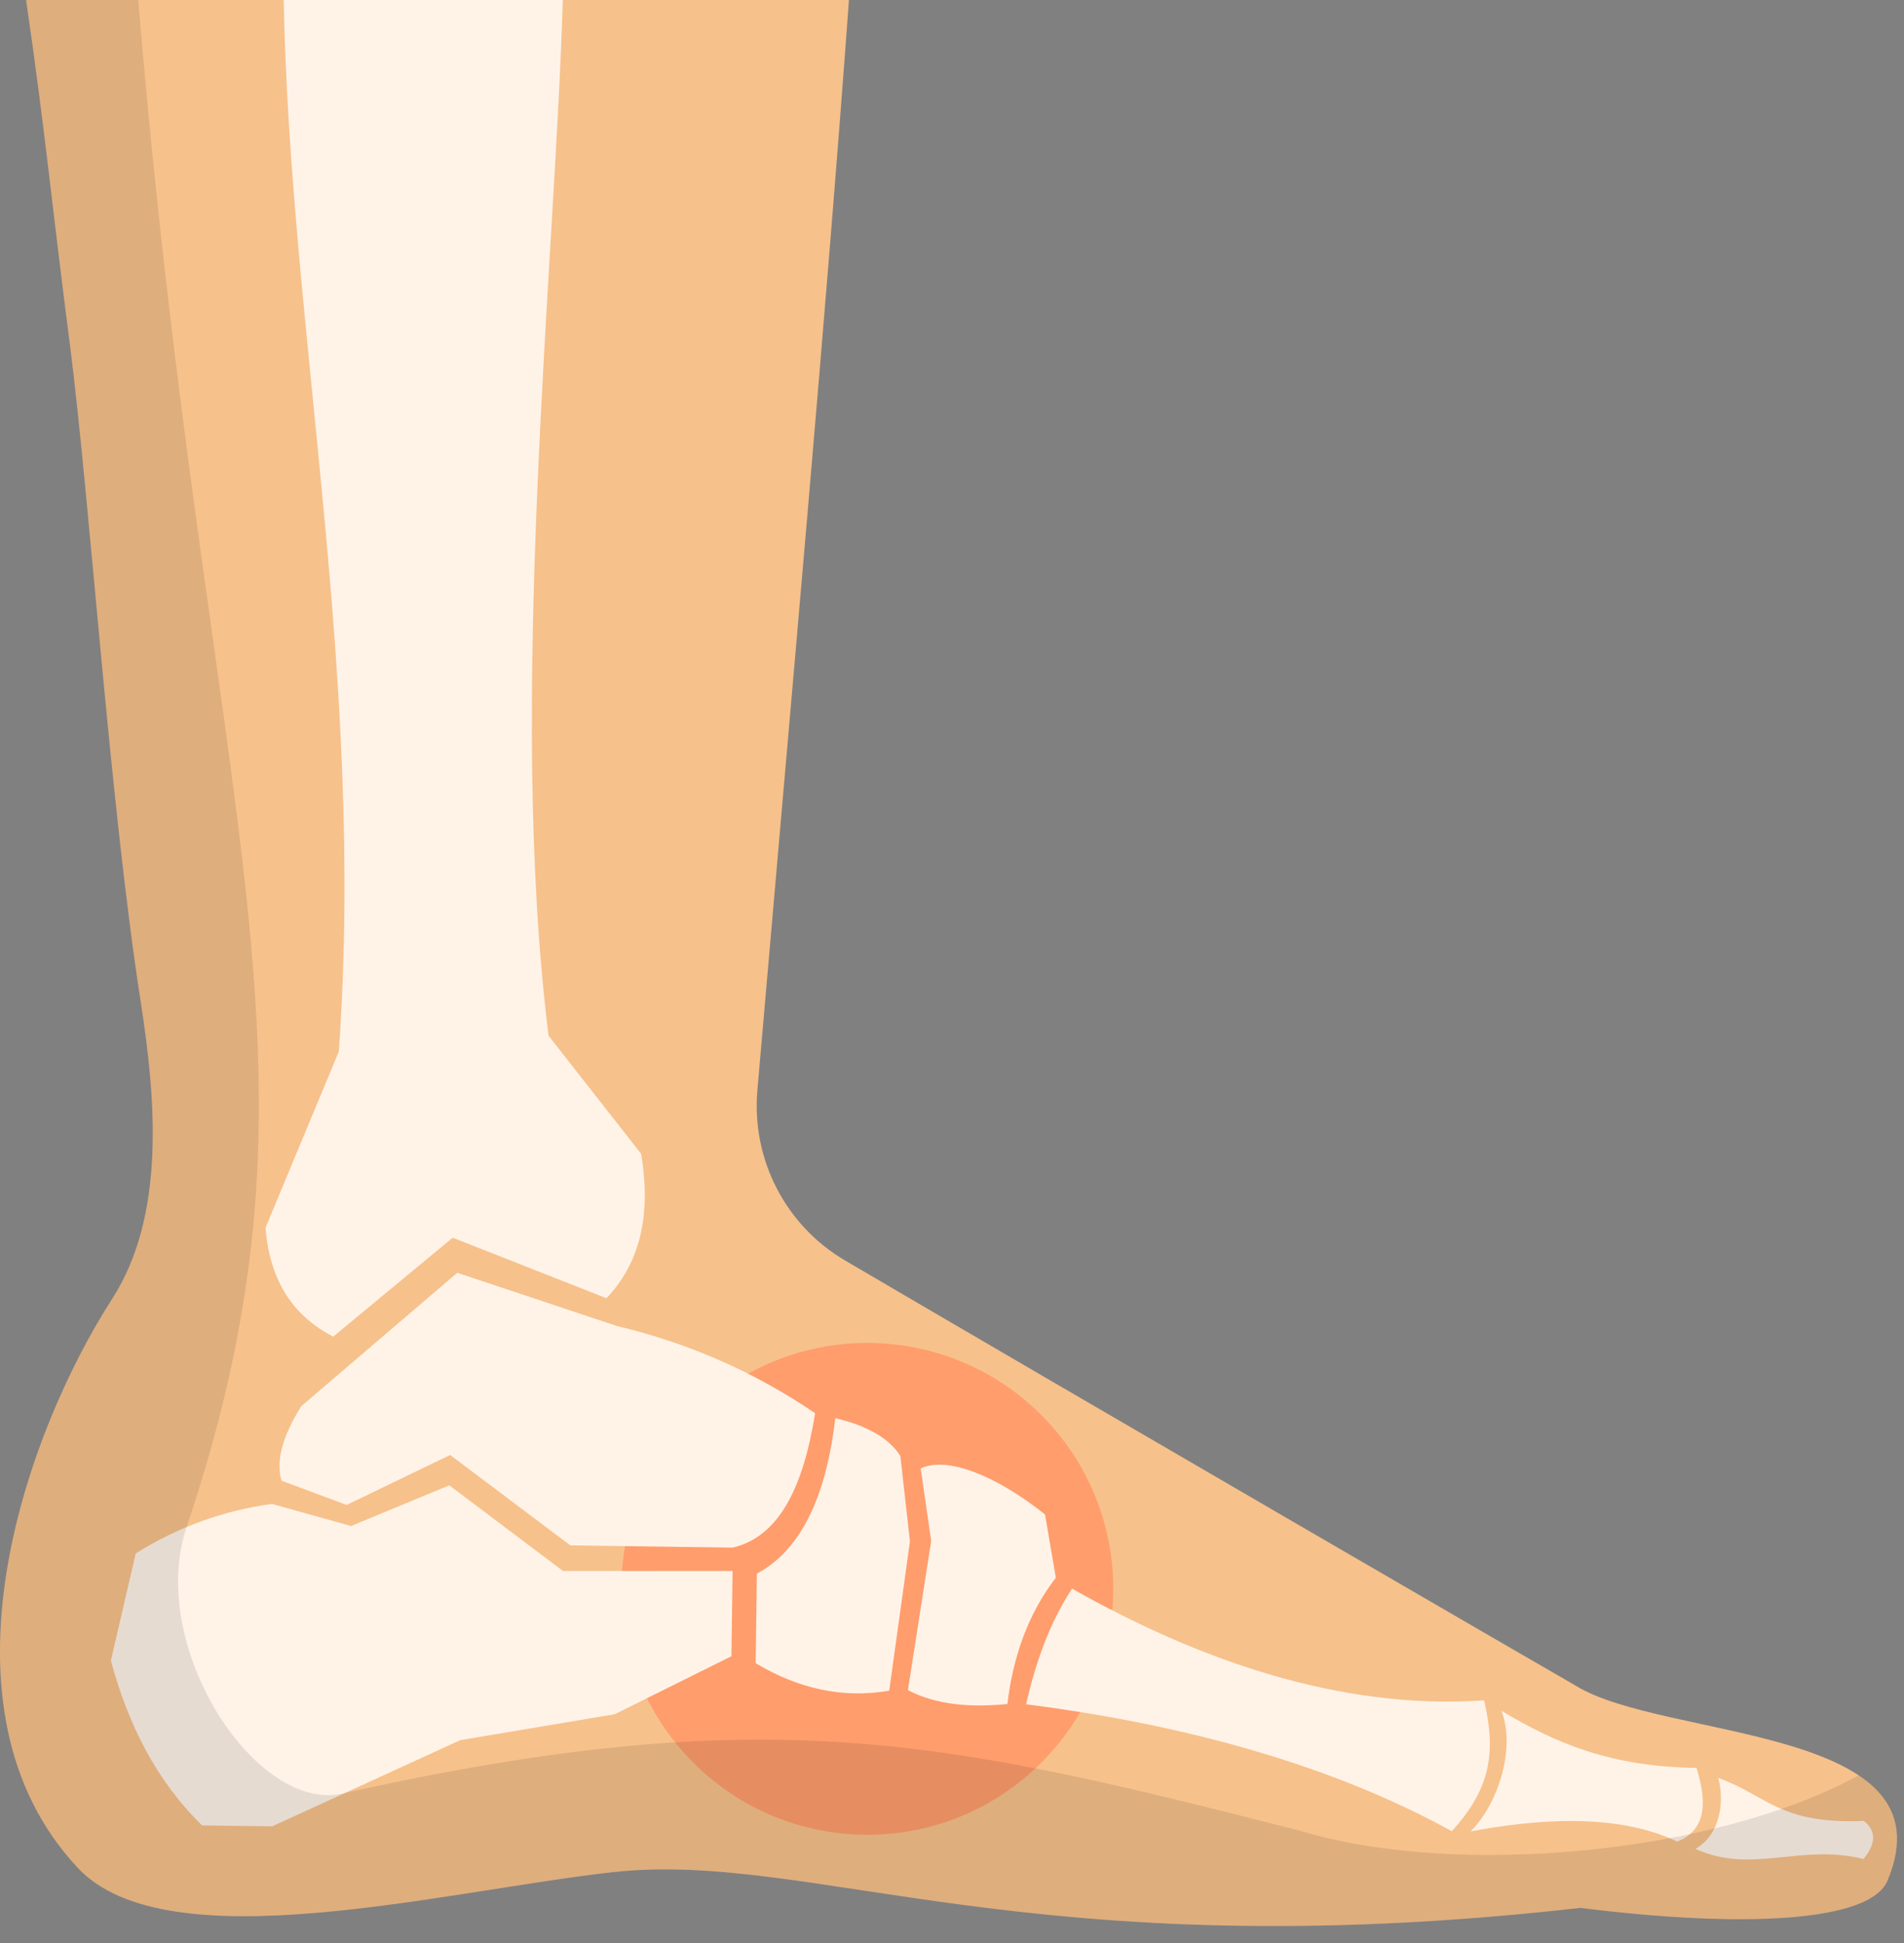 <svg width="147" height="150" viewBox="0 0 147 150" fill="none" xmlns="http://www.w3.org/2000/svg">
<rect x="0" y="0" width="147" height="150" fill="#808080" stroke="none"/>
<path d="M121.63 130.118C121.612 130.134 82.149 107.232 65.249 97.312C60.649 94.612 58.014 89.504 58.473 84.19C61.133 53.389 63.785 24.229 65.544 0H2.015C3.507 10.21 3.998 15.822 5.41 26.693C6.945 38.729 8.484 62.04 10.866 77.35C12.042 84.907 12.796 93.846 8.656 100.277C1.923 110.738 -5.532 131.885 6.011 144.203C12.949 151.606 34.455 145.937 47.373 144.524C62.763 142.84 79.45 152.097 122.014 147.288C134.586 148.863 144.378 148.394 145.726 145.185C150.776 133.168 128.412 134.364 121.63 130.118Z" fill="#F7C18B"/>
<path d="M80.386 136.084C87.8 128.67 87.8 116.65 80.386 109.236C72.972 101.822 60.952 101.822 53.538 109.236C46.124 116.65 46.124 128.67 53.538 136.084C60.952 143.498 72.972 143.498 80.386 136.084Z" fill="#FF9D6C"/>
<path d="M115.919 132.071C117.051 135.001 115.64 139.31 113.537 141.385C118.402 140.478 124.68 139.885 129.489 142.17C131.985 141.183 131.656 138.693 130.98 136.484C124.247 136.392 119.987 134.51 115.919 132.071Z" fill="#FFF3E8"/>
<path d="M130.894 142.736C132.833 141.649 133.161 139.023 132.653 137.256C136.435 138.595 137.323 140.841 143.911 140.578C144.968 141.45 144.738 142.451 143.87 143.513C138.957 142.299 135.316 144.72 130.894 142.736Z" fill="#FFF3E8"/>
<path d="M42.352 79.959C39.142 54.306 42.875 20.088 43.45 0H21.902C22.416 25.876 28.212 52.119 26.159 81.181L20.499 94.786C20.847 99.092 22.795 101.671 25.728 103.187L34.95 95.549L46.822 100.221C49.471 97.447 50.276 93.685 49.499 89.074L42.352 79.959Z" fill="#FFF3E8"/>
<path d="M10.478 119.927L8.561 128.197C9.877 133.082 12.042 137.437 15.602 140.92L21.012 140.993L35.533 134.338L47.465 132.336L56.47 127.86L56.559 121.278L43.467 121.28L34.689 114.667L27.101 117.809L20.992 116.102C17.281 116.615 13.769 117.858 10.478 119.927Z" fill="#FFF3E8"/>
<path d="M21.738 114.308L26.763 116.181L34.752 112.322L44.035 119.303L56.584 119.474C60.284 118.585 62.054 114.564 62.933 109.1C58.294 105.943 53.192 103.691 47.614 102.363L35.304 98.26L23.26 108.557C21.832 110.839 21.278 112.775 21.738 114.308Z" fill="#FFF3E8"/>
<path d="M58.341 128.395L58.435 121.483C62.069 119.549 63.844 115.064 64.491 109.481C66.803 110.027 68.573 110.935 69.513 112.396L70.253 118.998L68.653 130.52C65.088 131.133 61.654 130.384 58.341 128.395Z" fill="#FFF3E8"/>
<path d="M71.082 113.364L71.893 118.962L70.096 130.482C72.325 131.634 74.955 131.824 77.777 131.55C78.195 127.976 79.362 124.585 81.518 121.8L80.682 116.918C77.017 113.986 73.155 112.374 71.082 113.364Z" fill="#FFF3E8"/>
<path d="M82.769 122.642C81.032 125.294 79.975 128.275 79.22 131.569C90.054 132.95 101.95 135.783 112.085 141.365C115.039 138.128 115.54 135.372 114.577 131.269C103.399 132.035 92.438 128.108 82.769 122.642Z" fill="#FFF3E8"/>
<path opacity="0.1" d="M100.477 141.365C73.031 134.339 59.261 131.176 26.637 138.415C19.855 140.221 11.297 127.113 14.405 117.89C26.466 82.092 16.012 64.181 10.673 0H2.015C3.507 10.21 3.999 15.822 5.41 26.692C6.945 38.728 8.484 62.039 10.866 77.35C12.042 84.907 12.796 93.846 8.656 100.276C1.923 110.737 -5.532 131.884 6.011 144.202C12.949 151.606 34.455 145.936 47.373 144.523C62.763 142.84 79.45 152.096 122.014 147.287C134.586 148.862 144.377 148.393 145.725 145.184C147.354 141.31 146.125 138.814 143.495 137.061C132.421 143.109 112.549 144.986 100.477 141.365Z" fill="black"/>
</svg>
